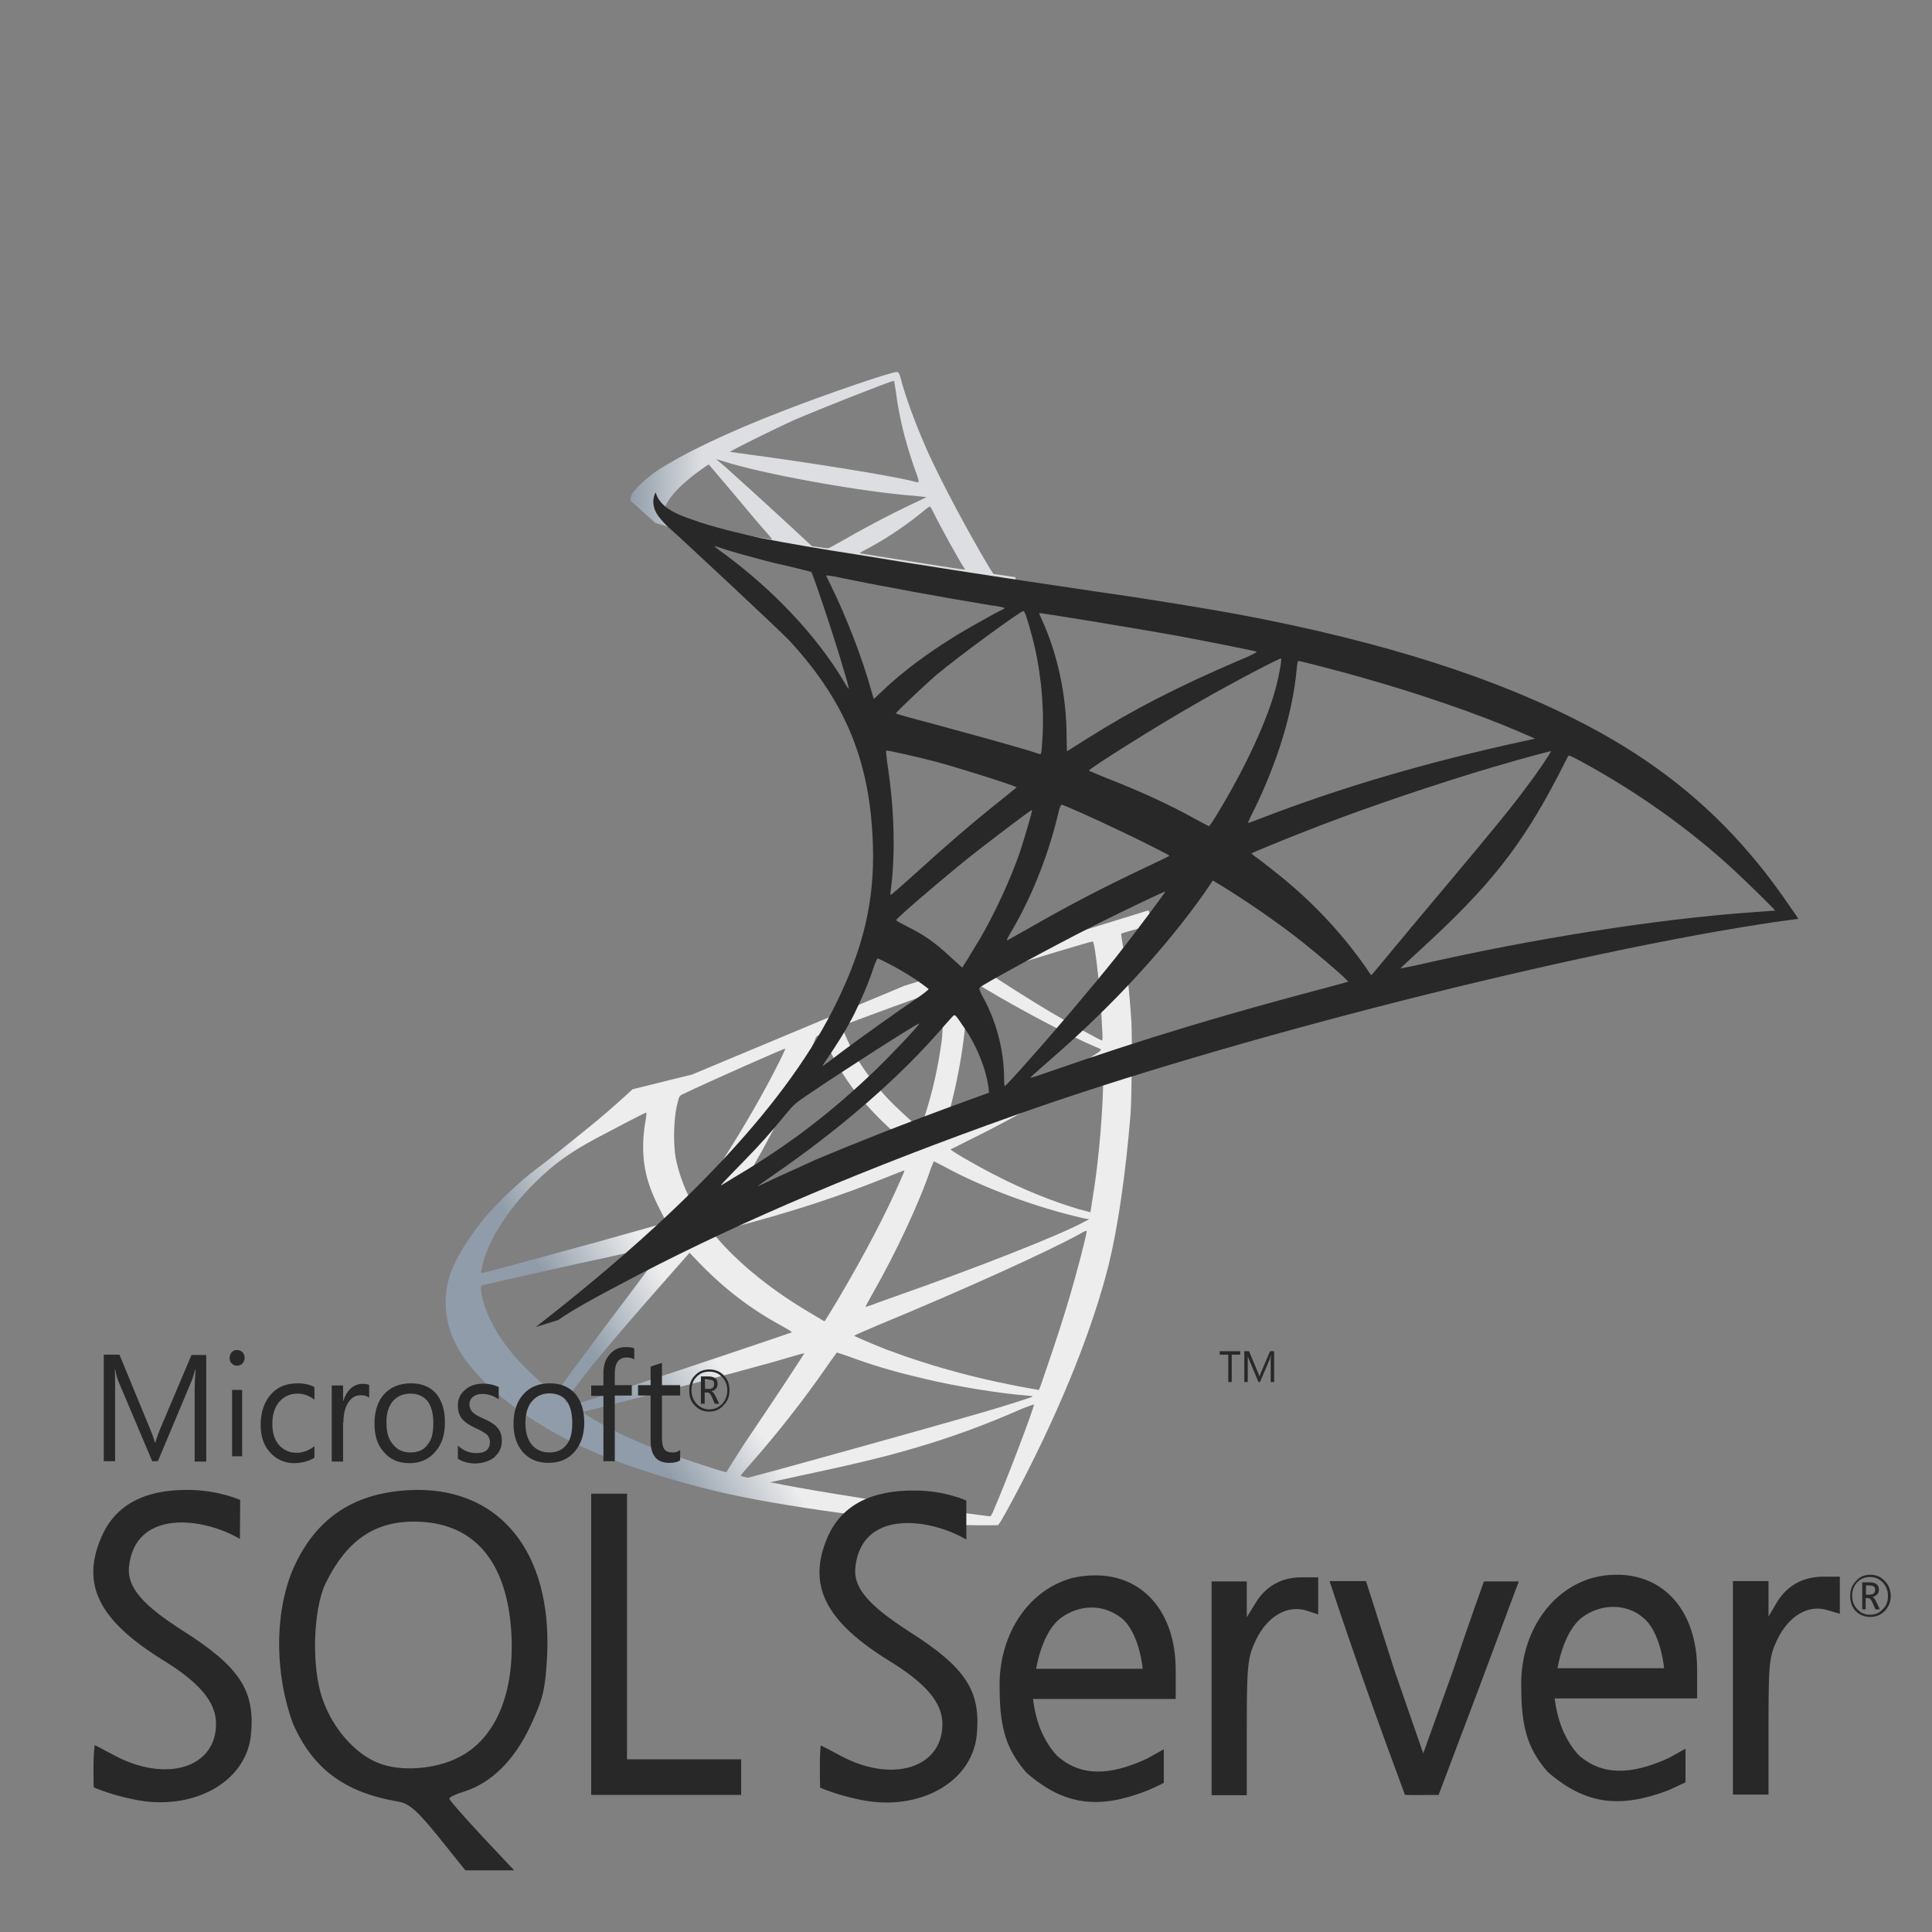 <?xml version="1.0" encoding="UTF-8"?>
<svg xmlns="http://www.w3.org/2000/svg" xmlns:xlink="http://www.w3.org/1999/xlink" width="24px" height="24px" viewBox="0 0 24 24" version="1.1">
<rect x="0" y="0" width="24" height="24" fill="#808080" stroke="none"/>
<defs>
<linearGradient id="linear0" gradientUnits="userSpaceOnUse" x1="2.985" y1="16.902" x2="4.378" y2="16.032" gradientTransform="matrix(0.764,0,0,0.764,5.535,4.621)">
<stop offset="0" style="stop-color:rgb(56.471%,61.176%,66.275%);stop-opacity:1;"/>
<stop offset="1" style="stop-color:rgb(92.941%,92.941%,93.333%);stop-opacity:1;"/>
</linearGradient>
<linearGradient id="linear1" gradientUnits="userSpaceOnUse" x1="3.018" y1="1.771" x2="4.173" y2="1.771" gradientTransform="matrix(0.764,0,0,0.764,5.535,4.621)">
<stop offset="0" style="stop-color:rgb(57.647%,62.353%,67.059%);stop-opacity:1;"/>
<stop offset="1" style="stop-color:rgb(86.275%,87.059%,88.235%);stop-opacity:1;"/>
</linearGradient>
</defs>
<g id="surface1">
<path style=" stroke:none;fill-rule:nonzero;fill:url(#linear0);" d="M 14.266 11.309 L 11.234 12.246 L 8.598 13.348 L 7.859 13.531 C 7.672 13.703 7.477 13.875 7.262 14.047 C 7.027 14.238 6.812 14.41 6.645 14.535 C 6.457 14.676 6.184 14.938 6.043 15.102 C 5.836 15.348 5.672 15.609 5.598 15.812 C 5.473 16.176 5.535 16.547 5.777 16.887 C 6.09 17.32 6.711 17.762 7.434 18.062 C 7.805 18.219 8.426 18.414 8.891 18.523 C 9.668 18.711 11.172 18.914 11.996 18.945 C 12.164 18.949 12.391 18.949 12.398 18.945 C 12.418 18.934 12.547 18.699 12.695 18.414 C 13.203 17.43 13.57 16.508 13.77 15.723 C 13.887 15.242 13.98 14.609 14.043 13.855 C 14.059 13.645 14.066 12.941 14.055 12.703 C 14.031 12.312 13.996 11.996 13.938 11.684 C 13.93 11.641 13.926 11.598 13.93 11.598 C 13.941 11.59 13.969 11.582 14.34 11.48 Z M 13.574 11.695 C 13.602 11.695 13.676 12.359 13.691 12.781 C 13.699 12.867 13.695 12.926 13.691 12.926 C 13.672 12.926 13.305 12.723 13.039 12.566 C 12.812 12.43 12.375 12.156 12.309 12.102 C 12.285 12.09 12.285 12.086 12.473 12.027 C 12.793 11.922 13.551 11.695 13.574 11.695 Z M 12.031 12.176 C 12.051 12.176 12.102 12.203 12.23 12.277 C 12.699 12.559 13.344 12.895 13.617 13.008 C 13.703 13.043 13.711 13.031 13.516 13.156 C 13.102 13.426 12.578 13.688 11.941 13.957 C 11.832 14.004 11.738 14.039 11.734 14.039 C 11.73 14.039 11.742 13.984 11.762 13.922 C 11.914 13.383 12.004 12.836 12.008 12.395 C 12.008 12.18 12.008 12.18 12.031 12.172 C 12.023 12.176 12.027 12.176 12.031 12.176 Z M 11.711 12.289 C 11.727 12.305 11.715 12.789 11.699 12.922 C 11.656 13.238 11.594 13.531 11.488 13.863 C 11.461 13.945 11.438 14.012 11.434 14.016 C 11.426 14.027 11.109 13.738 11.008 13.625 C 10.828 13.43 10.691 13.234 10.586 13.043 C 10.535 12.945 10.453 12.754 10.457 12.746 C 10.496 12.723 11.703 12.281 11.711 12.289 Z M 10.215 12.848 C 10.215 12.848 10.219 12.848 10.219 12.848 C 10.227 12.855 10.242 12.887 10.254 12.926 C 10.328 13.117 10.492 13.395 10.633 13.57 C 10.789 13.766 10.996 13.977 11.164 14.113 C 11.219 14.156 11.27 14.195 11.277 14.203 C 11.289 14.215 11.293 14.215 10.922 14.348 C 10.488 14.504 10.016 14.66 9.477 14.824 C 9.348 14.863 9.219 14.906 9.09 14.945 C 9.066 14.949 9.074 14.941 9.133 14.852 C 9.402 14.453 9.809 13.676 10.039 13.125 C 10.078 13.031 10.117 12.934 10.125 12.914 C 10.133 12.883 10.145 12.871 10.176 12.855 C 10.191 12.852 10.207 12.848 10.215 12.848 Z M 9.754 13.027 C 9.762 13.031 9.645 13.266 9.531 13.477 C 9.309 13.887 9.066 14.289 8.738 14.781 C 8.684 14.863 8.633 14.941 8.625 14.949 C 8.613 14.965 8.609 14.961 8.574 14.895 C 8.496 14.75 8.43 14.562 8.395 14.391 C 8.363 14.223 8.367 13.926 8.406 13.746 C 8.438 13.609 8.434 13.613 8.504 13.582 C 8.797 13.441 9.746 13.02 9.754 13.027 Z M 13.707 13.18 L 13.707 13.27 C 13.707 13.754 13.652 14.418 13.57 14.902 C 13.559 14.984 13.547 15.055 13.543 15.059 C 13.543 15.059 13.477 15.039 13.398 15.02 C 13.055 14.918 12.684 14.766 12.348 14.59 C 12.125 14.477 11.801 14.289 11.809 14.277 C 11.812 14.277 11.91 14.23 12.02 14.172 C 12.469 13.953 12.902 13.711 13.273 13.477 C 13.414 13.387 13.625 13.246 13.672 13.207 Z M 8.023 13.82 C 8.035 13.82 8.031 13.84 8.02 13.918 C 8.008 13.973 7.996 14.078 7.992 14.148 C 7.977 14.465 8.031 14.699 8.195 15.02 C 8.242 15.109 8.277 15.184 8.273 15.184 C 8.258 15.199 6.742 15.617 6.266 15.742 C 6.125 15.781 6 15.812 5.992 15.812 C 5.977 15.82 5.973 15.816 5.98 15.781 C 6.031 15.461 6.289 15.043 6.645 14.691 C 6.883 14.457 7.074 14.32 7.398 14.145 C 7.633 14.02 7.992 13.832 8.02 13.824 C 8.02 13.82 8.023 13.82 8.023 13.82 Z M 11.598 14.426 C 11.602 14.426 11.656 14.453 11.723 14.488 C 12.215 14.758 12.895 15.008 13.477 15.137 L 13.531 15.145 L 13.457 15.184 C 13.152 15.348 12.152 15.742 11.129 16.102 C 10.977 16.156 10.832 16.207 10.805 16.219 C 10.777 16.227 10.75 16.234 10.75 16.234 C 10.75 16.23 10.793 16.156 10.844 16.062 C 11.133 15.555 11.422 14.938 11.566 14.508 C 11.586 14.465 11.598 14.43 11.598 14.426 Z M 11.234 14.539 C 11.238 14.543 11.219 14.586 11.195 14.641 C 10.996 15.098 10.734 15.594 10.402 16.156 C 10.316 16.297 10.246 16.414 10.242 16.414 C 10.242 16.414 10.172 16.375 10.09 16.324 C 9.605 16.043 9.172 15.695 8.891 15.359 L 8.852 15.312 L 9.059 15.258 C 9.805 15.066 10.441 14.859 11.07 14.602 C 11.16 14.566 11.234 14.539 11.234 14.539 Z M 13.5 15.289 C 13.5 15.336 13.383 15.785 13.289 16.105 C 13.207 16.379 13.141 16.59 13.012 16.965 C 12.957 17.129 12.91 17.266 12.906 17.266 C 12.906 17.266 12.891 17.266 12.879 17.262 C 12.195 17.145 11.586 16.98 11.016 16.766 C 10.855 16.703 10.625 16.605 10.613 16.594 C 10.605 16.59 10.746 16.531 10.918 16.457 C 11.961 16.027 13.043 15.535 13.414 15.328 C 13.457 15.301 13.492 15.289 13.5 15.289 Z M 8.273 15.457 C 8.277 15.461 7.988 15.859 7.578 16.398 C 7.438 16.586 7.273 16.809 7.211 16.891 C 7.148 16.973 7.055 17.102 7 17.18 L 6.906 17.32 L 6.801 17.238 C 6.68 17.145 6.469 16.941 6.375 16.828 C 6.18 16.594 6.047 16.352 5.992 16.125 C 5.969 16.023 5.969 15.969 5.992 15.965 C 6.023 15.957 6.637 15.82 7.211 15.691 C 7.527 15.625 7.898 15.539 8.031 15.512 C 8.164 15.48 8.27 15.457 8.273 15.457 Z M 8.566 15.562 L 8.641 15.641 C 8.969 15.988 9.305 16.25 9.715 16.473 C 9.785 16.512 9.844 16.547 9.836 16.551 C 9.82 16.559 8.422 17.031 7.773 17.242 C 7.41 17.363 7.109 17.461 7.105 17.461 C 7.105 17.461 7.082 17.449 7.062 17.434 L 7.02 17.406 L 7.086 17.316 C 7.301 17.02 7.57 16.695 8.16 16.023 Z M 10.395 16.801 C 10.395 16.801 10.496 16.832 10.621 16.879 C 10.918 16.984 11.156 17.051 11.473 17.125 C 11.859 17.219 12.426 17.312 12.758 17.336 C 12.805 17.34 12.836 17.344 12.824 17.352 C 12.809 17.359 12.473 17.469 12.227 17.539 C 11.832 17.656 10.629 17.992 9.648 18.262 C 9.465 18.312 9.309 18.352 9.301 18.355 C 9.277 18.359 9.203 18.34 9.203 18.328 C 9.203 18.324 9.258 18.258 9.324 18.184 C 9.652 17.812 9.98 17.395 10.254 17 C 10.328 16.891 10.395 16.805 10.395 16.801 Z M 9.992 16.812 C 9.992 16.812 9.832 17.062 9.547 17.488 C 9.426 17.668 9.289 17.871 9.242 17.941 C 9.195 18.012 9.129 18.121 9.09 18.18 L 9.023 18.289 L 8.988 18.281 C 8.906 18.262 8.324 18.066 8.172 18.008 C 7.98 17.938 7.785 17.852 7.637 17.777 C 7.453 17.684 7.227 17.547 7.242 17.539 C 7.25 17.539 7.562 17.457 7.941 17.359 C 8.945 17.102 9.5 16.953 9.863 16.844 C 9.93 16.824 9.988 16.809 9.992 16.812 Z M 12.844 17.445 C 12.855 17.469 12.484 18.441 12.348 18.75 C 12.32 18.82 12.309 18.836 12.293 18.836 C 12.254 18.832 11.715 18.762 11.387 18.715 C 10.816 18.633 9.859 18.477 9.617 18.422 L 9.562 18.414 L 9.902 18.34 C 10.637 18.184 10.988 18.098 11.348 17.992 C 11.797 17.863 12.246 17.699 12.695 17.5 C 12.77 17.473 12.828 17.449 12.844 17.445 Z M 12.844 17.445 "/>
<path style=" stroke:none;fill-rule:nonzero;fill:url(#linear1);" d="M 11.141 4.621 C 11.09 4.613 10.277 4.891 9.754 5.094 C 9.043 5.367 8.496 5.629 8.156 5.852 C 8.031 5.938 7.871 6.086 7.848 6.145 C 7.836 6.168 7.832 6.195 7.832 6.219 L 8.141 6.496 L 8.871 6.715 L 10.609 7.012 L 12.598 7.336 L 12.617 7.172 C 12.613 7.172 12.605 7.168 12.602 7.168 L 12.34 7.129 L 12.285 7.043 C 12.016 6.59 11.719 6.031 11.543 5.652 C 11.41 5.359 11.281 5.023 11.211 4.781 C 11.172 4.633 11.168 4.625 11.141 4.621 Z M 11.105 4.73 C 11.109 4.734 11.117 4.793 11.129 4.867 C 11.168 5.168 11.238 5.461 11.348 5.781 C 11.434 6.02 11.434 6.004 11.336 5.977 C 11.102 5.914 10.055 5.746 9.297 5.645 C 9.176 5.629 9.07 5.613 9.07 5.613 C 9.062 5.605 9.621 5.328 9.863 5.219 C 10.18 5.082 11.039 4.742 11.105 4.73 Z M 8.895 5.703 L 8.984 5.73 C 9.473 5.887 10.691 6.109 11.367 6.16 C 11.441 6.168 11.504 6.176 11.508 6.176 C 11.512 6.176 11.445 6.207 11.363 6.246 C 11.039 6.398 10.68 6.59 10.434 6.734 C 10.359 6.777 10.293 6.812 10.285 6.812 C 10.273 6.812 10.227 6.805 10.176 6.797 L 10.086 6.785 L 9.855 6.57 C 9.453 6.199 9.137 5.914 9.016 5.805 Z M 8.805 5.77 L 9.129 6.152 C 9.305 6.363 9.48 6.57 9.52 6.613 C 9.559 6.66 9.594 6.695 9.59 6.699 C 9.582 6.707 9.121 6.621 8.879 6.57 C 8.629 6.516 8.527 6.488 8.375 6.441 L 8.246 6.402 L 8.246 6.375 C 8.25 6.227 8.445 6.012 8.773 5.789 Z M 11.547 6.293 C 11.559 6.293 11.57 6.312 11.598 6.371 C 11.676 6.531 11.918 6.969 11.977 7.055 C 11.996 7.082 12.027 7.086 11.703 7.035 C 10.93 6.914 10.68 6.875 10.68 6.871 C 10.68 6.871 10.699 6.855 10.73 6.84 C 10.973 6.715 11.215 6.555 11.43 6.383 C 11.48 6.34 11.531 6.301 11.539 6.297 C 11.543 6.293 11.547 6.289 11.547 6.293 Z M 11.547 6.293 "/>
<path style=" stroke:none;fill-rule:nonzero;fill:rgb(15.686%,15.686%,15.686%);fill-opacity:1;" d="M 8.145 6.117 C 8.145 6.117 8.082 6.211 8.141 6.348 C 8.18 6.434 8.285 6.539 8.41 6.645 C 8.41 6.645 9.668 7.809 9.82 7.973 C 10.516 8.734 10.816 9.484 10.844 10.516 C 10.863 11.18 10.73 11.762 10.398 12.441 C 9.812 13.656 8.57 14.996 6.656 16.484 L 6.934 16.398 C 7.117 16.27 7.363 16.133 7.938 15.832 C 9.27 15.141 10.77 14.508 12.605 13.855 C 15.254 12.91 19.605 11.809 22.082 11.449 L 22.34 11.414 L 22.301 11.355 C 22.074 11.023 21.918 10.816 21.73 10.598 C 21.188 9.961 20.531 9.441 19.723 9.016 C 18.617 8.43 17.184 7.969 15.367 7.629 C 15.023 7.566 14.273 7.441 13.66 7.355 C 12.367 7.164 11.531 7.035 10.609 6.883 C 10.277 6.832 9.781 6.75 9.453 6.684 C 9.285 6.648 8.961 6.574 8.707 6.492 C 8.5 6.418 8.207 6.344 8.145 6.117 Z M 8.875 6.785 C 8.879 6.781 8.922 6.797 8.98 6.816 C 9.09 6.852 9.227 6.891 9.391 6.934 C 9.516 6.969 9.641 7 9.766 7.027 C 9.934 7.066 10.078 7.105 10.078 7.105 C 10.098 7.125 10.387 7.988 10.48 8.32 C 10.52 8.445 10.547 8.555 10.543 8.555 C 10.539 8.559 10.508 8.512 10.473 8.449 C 10.141 7.898 9.617 7.34 9.012 6.891 C 8.934 6.836 8.875 6.789 8.875 6.785 Z M 10.266 7.148 C 10.281 7.148 10.344 7.156 10.418 7.172 C 10.898 7.273 11.762 7.43 12.312 7.52 C 12.406 7.531 12.48 7.547 12.48 7.555 C 12.48 7.559 12.445 7.578 12.402 7.598 C 12.309 7.645 11.934 7.855 11.809 7.938 C 11.496 8.133 11.215 8.348 11.008 8.539 C 10.926 8.617 10.855 8.684 10.855 8.684 C 10.855 8.684 10.84 8.637 10.824 8.582 C 10.723 8.207 10.512 7.656 10.32 7.27 C 10.289 7.207 10.262 7.152 10.262 7.145 C 10.262 7.152 10.262 7.148 10.266 7.148 Z M 12.715 7.59 C 12.73 7.594 12.762 7.688 12.816 7.887 C 12.922 8.277 12.969 8.711 12.953 9.113 C 12.945 9.227 12.941 9.332 12.934 9.344 L 12.926 9.371 L 12.781 9.324 C 12.477 9.234 11.984 9.098 11.562 8.984 C 11.324 8.922 11.129 8.867 11.129 8.863 C 11.129 8.848 11.48 8.516 11.629 8.387 C 11.914 8.148 12.688 7.582 12.715 7.59 Z M 12.91 7.617 C 12.918 7.609 14.082 7.801 14.609 7.895 C 15.004 7.969 15.574 8.082 15.605 8.094 C 15.625 8.098 15.566 8.133 15.375 8.211 C 14.629 8.531 14.074 8.816 13.523 9.164 C 13.379 9.254 13.258 9.332 13.254 9.332 C 13.254 9.332 13.25 9.254 13.25 9.16 C 13.25 8.648 13.141 8.137 12.945 7.703 C 12.926 7.66 12.906 7.621 12.91 7.617 Z M 15.914 8.18 C 15.926 8.188 15.887 8.402 15.852 8.531 C 15.75 8.93 15.477 9.523 15.141 10.078 C 15.082 10.18 15.027 10.258 15.023 10.262 C 15.016 10.266 14.941 10.223 14.852 10.176 C 14.523 9.992 14.152 9.824 13.742 9.664 C 13.633 9.617 13.531 9.578 13.527 9.574 C 13.508 9.559 14.418 8.988 14.902 8.715 C 15.281 8.496 15.906 8.168 15.914 8.18 Z M 16.129 8.211 C 16.156 8.211 16.672 8.344 16.938 8.422 C 17.605 8.609 18.367 8.871 18.863 9.086 L 19.07 9.176 L 18.926 9.207 C 17.711 9.473 16.672 9.777 15.668 10.164 C 15.586 10.195 15.512 10.223 15.504 10.223 C 15.5 10.223 15.527 10.16 15.566 10.086 C 15.867 9.477 16.062 8.844 16.109 8.301 C 16.113 8.25 16.121 8.211 16.129 8.211 Z M 11.008 9.324 C 11.016 9.316 11.41 9.406 11.621 9.461 C 11.941 9.547 12.629 9.766 12.629 9.781 C 12.629 9.781 12.551 9.844 12.461 9.918 C 12.09 10.211 11.734 10.52 11.305 10.91 C 11.18 11.023 11.07 11.117 11.066 11.117 C 11.062 11.117 11.059 11.102 11.062 11.082 C 11.125 10.633 11.113 10.055 11.02 9.465 C 11.012 9.391 11.004 9.328 11.008 9.324 Z M 19.266 9.332 C 19.273 9.34 19.086 9.617 18.965 9.773 C 18.797 10.004 18.547 10.309 17.984 10.98 C 17.688 11.332 17.355 11.73 17.246 11.863 C 17.133 12 17.039 12.113 17.035 12.113 C 17.031 12.113 16.996 12.062 16.957 12.004 C 16.641 11.555 16.262 11.16 15.812 10.809 C 15.727 10.742 15.633 10.668 15.602 10.648 C 15.57 10.625 15.547 10.605 15.547 10.602 C 15.547 10.594 16.027 10.398 16.391 10.258 C 17.031 10.012 17.902 9.719 18.555 9.527 C 18.895 9.426 19.262 9.328 19.266 9.332 Z M 19.484 9.387 C 19.496 9.383 19.562 9.414 19.645 9.461 C 20.332 9.832 21.004 10.312 21.535 10.805 C 21.688 10.945 22.059 11.309 22.051 11.312 C 22.051 11.312 21.922 11.32 21.77 11.332 C 20.578 11.418 19.055 11.656 17.59 11.992 C 17.492 12.012 17.402 12.031 17.398 12.031 C 17.391 12.031 17.504 11.926 17.641 11.801 C 18.5 11.016 18.895 10.52 19.355 9.637 C 19.422 9.508 19.477 9.395 19.484 9.387 C 19.48 9.387 19.48 9.387 19.484 9.387 Z M 13.188 9.996 C 13.227 10.004 13.594 10.168 13.871 10.301 C 14.125 10.418 14.508 10.613 14.527 10.629 C 14.531 10.633 14.395 10.699 14.227 10.777 C 13.695 11.027 13.242 11.266 12.766 11.539 C 12.629 11.617 12.516 11.68 12.516 11.68 C 12.504 11.68 12.504 11.668 12.582 11.539 C 12.836 11.102 13.039 10.574 13.156 10.062 C 13.168 10.023 13.18 9.996 13.188 9.996 Z M 12.82 10.062 C 12.828 10.07 12.73 10.398 12.672 10.578 C 12.555 10.918 12.359 11.344 12.172 11.664 C 12.125 11.738 12.059 11.848 12.023 11.91 L 11.953 12.02 L 11.793 11.875 C 11.609 11.703 11.461 11.602 11.266 11.508 C 11.191 11.469 11.133 11.438 11.133 11.43 C 11.133 11.41 11.613 10.996 11.984 10.695 C 12.25 10.48 12.812 10.055 12.82 10.062 Z M 15.066 10.938 L 15.207 11.023 C 15.523 11.219 15.895 11.477 16.18 11.703 C 16.344 11.832 16.652 12.094 16.715 12.16 L 16.75 12.195 L 16.52 12.258 C 15.227 12.598 14.227 12.898 13.059 13.305 C 12.926 13.352 12.816 13.387 12.809 13.387 C 12.793 13.387 12.777 13.402 13.066 13.148 C 13.816 12.496 14.477 11.781 14.969 11.082 Z M 14.477 11.074 C 14.48 11.082 14.094 11.598 13.863 11.891 C 13.586 12.238 13.094 12.82 12.754 13.199 C 12.613 13.359 12.492 13.488 12.484 13.492 C 12.477 13.496 12.473 13.457 12.473 13.395 C 12.473 13.07 12.387 12.723 12.234 12.43 C 12.168 12.309 12.156 12.277 12.172 12.266 C 12.227 12.219 13.047 11.773 13.57 11.508 C 13.918 11.332 14.469 11.07 14.477 11.074 Z M 10.902 11.906 C 10.91 11.906 10.977 11.938 11.051 11.977 C 11.23 12.07 11.391 12.172 11.535 12.285 C 11.543 12.289 11.469 12.348 11.371 12.414 C 11.102 12.598 10.695 12.887 10.457 13.066 C 10.211 13.254 10.199 13.262 10.23 13.219 C 10.414 12.949 10.508 12.797 10.609 12.602 C 10.695 12.426 10.785 12.223 10.844 12.043 C 10.867 11.965 10.898 11.906 10.902 11.906 Z M 11.855 12.613 C 11.871 12.609 11.887 12.633 11.961 12.742 C 12.125 12.969 12.25 13.273 12.281 13.52 L 12.285 13.574 L 11.898 13.715 C 11.203 13.969 10.566 14.223 10.133 14.406 C 10.012 14.461 9.801 14.559 9.66 14.621 C 9.523 14.688 9.41 14.738 9.41 14.738 C 9.41 14.734 9.496 14.672 9.605 14.598 C 10.449 14.016 11.184 13.379 11.73 12.742 C 11.789 12.676 11.844 12.613 11.848 12.613 Z M 11.418 12.715 C 11.43 12.723 11.105 13.07 10.887 13.281 C 10.34 13.809 9.801 14.223 9.129 14.621 C 9.043 14.672 8.969 14.719 8.961 14.723 C 8.941 14.734 8.965 14.707 9.258 14.406 C 9.445 14.215 9.586 14.055 9.75 13.855 C 9.855 13.727 9.875 13.707 10.031 13.602 C 10.445 13.32 11.406 12.703 11.418 12.715 Z M 11.418 12.715 "/>
<path style=" stroke:none;fill-rule:nonzero;fill:rgb(15.686%,15.686%,15.686%);fill-opacity:1;" d="M 5.172 18.508 C 5.141 18.508 5.105 18.512 5.07 18.512 C 4.375 18.551 3.906 18.875 3.633 19.508 C 3.398 20.082 3.426 20.828 3.637 21.406 C 3.883 21.969 4.277 22.266 4.941 22.379 C 5.082 22.402 5.176 22.484 5.449 22.82 L 5.781 23.234 L 6.387 23.234 L 5.984 22.805 C 5.762 22.566 5.582 22.363 5.582 22.344 C 5.582 22.324 5.668 22.285 5.77 22.254 C 6.109 22.145 6.391 21.863 6.59 21.438 C 6.75 21.094 6.773 20.988 6.797 20.562 C 6.855 19.293 6.223 18.5 5.172 18.508 Z M 5.703 21.828 C 5.41 21.98 4.98 22.012 4.703 21.902 C 4.414 21.789 4.133 21.473 4.008 21.109 C 3.867 20.719 3.887 19.992 4.047 19.664 C 4.305 19.141 4.645 18.902 5.141 18.902 C 5.879 18.902 6.297 19.383 6.352 20.281 C 6.395 21.031 6.16 21.594 5.703 21.828 Z M 16.172 19.594 C 15.918 19.594 15.723 19.703 15.594 19.918 L 15.488 20.09 L 15.488 19.645 L 15.051 19.645 L 15.051 22.301 L 15.488 22.301 L 15.488 21.449 C 15.488 20.676 15.5 20.586 15.602 20.371 C 15.742 20.082 15.984 19.938 16.219 20.004 L 16.375 20.055 L 16.375 19.594 Z M 13.59 19.57 C 13.504 19.57 13.41 19.582 13.32 19.602 C 12.73 19.766 12.398 20.363 12.418 20.977 C 12.418 21.492 12.516 21.75 12.75 22.02 C 13.227 22.438 13.66 22.473 14.246 22.246 C 14.348 22.203 14.457 22.148 14.457 22.148 L 14.457 21.73 L 14.246 21.848 C 13.773 22.066 13.418 22.066 13.129 21.809 C 12.949 21.609 12.867 21.375 12.832 21.105 L 14.605 21.105 L 14.605 20.746 C 14.605 20.02 14.191 19.559 13.59 19.57 Z M 12.871 20.734 C 12.871 20.734 12.938 20.277 13.18 20.098 C 13.297 20.012 13.43 19.969 13.562 19.969 C 13.695 19.969 13.824 20.016 13.934 20.102 C 14.156 20.285 14.195 20.73 14.195 20.73 L 12.871 20.73 Z M 2.266 20.254 C 1.789 19.949 1.578 19.727 1.602 19.465 C 1.676 18.746 2.516 18.844 2.98 19.117 L 2.984 18.633 C 2.984 18.633 2.727 18.516 2.359 18.508 C 1.793 18.5 1.43 18.695 1.258 19.098 C 1.004 19.688 1.23 20.133 2.035 20.629 C 2.484 20.906 2.684 21.148 2.684 21.414 C 2.684 21.961 2.066 22.148 1.426 21.809 C 1.293 21.738 1.184 21.68 1.176 21.68 C 1.152 21.836 1.164 22.203 1.164 22.203 C 1.164 22.203 1.363 22.293 1.656 22.352 C 2.387 22.508 3.055 22.145 3.117 21.555 C 3.172 21 2.98 20.707 2.266 20.254 Z M 20.066 19.562 C 19.98 19.562 19.891 19.574 19.793 19.598 C 19.207 19.762 18.875 20.359 18.898 20.973 C 18.898 21.484 18.992 21.742 19.227 22.012 C 19.707 22.43 20.141 22.461 20.73 22.238 C 20.828 22.191 20.938 22.141 20.938 22.141 L 20.938 21.723 L 20.727 21.84 C 20.254 22.055 19.895 22.055 19.609 21.801 C 19.43 21.602 19.348 21.367 19.312 21.098 L 21.082 21.098 L 21.082 20.738 C 21.082 20.012 20.668 19.551 20.066 19.562 Z M 19.348 20.727 C 19.348 20.727 19.414 20.273 19.656 20.09 C 19.773 20.004 19.91 19.961 20.039 19.961 C 20.172 19.961 20.305 20.004 20.41 20.094 C 20.633 20.273 20.672 20.723 20.672 20.723 L 19.348 20.723 Z M 11.285 20.262 C 10.809 19.953 10.598 19.734 10.625 19.473 C 10.699 18.75 11.539 18.852 12.004 19.125 L 12.004 18.641 C 12.004 18.641 11.75 18.52 11.379 18.516 C 10.816 18.508 10.449 18.703 10.277 19.102 C 10.027 19.695 10.25 20.141 11.055 20.637 C 11.504 20.914 11.707 21.152 11.707 21.418 C 11.707 21.961 11.086 22.156 10.445 21.812 C 10.316 21.742 10.203 21.684 10.195 21.684 C 10.176 21.84 10.188 22.207 10.188 22.207 C 10.188 22.207 10.379 22.293 10.676 22.355 C 11.406 22.512 12.07 22.148 12.133 21.559 C 12.188 21.004 12 20.715 11.285 20.262 Z M 22.652 19.586 C 22.398 19.586 22.199 19.695 22.07 19.91 L 21.969 20.082 L 21.969 19.641 L 21.527 19.641 L 21.527 22.293 L 21.969 22.293 L 21.969 21.445 C 21.969 20.668 21.977 20.578 22.078 20.367 C 22.219 20.074 22.461 19.93 22.695 20 L 22.855 20.047 L 22.855 19.586 Z M 7.789 20.246 L 7.789 18.555 L 7.344 18.555 L 7.344 22.297 L 9.207 22.297 L 9.207 21.855 L 7.789 21.855 Z M 18.043 20.773 L 17.68 21.781 L 17.328 20.766 L 16.969 19.641 L 16.516 19.641 C 16.809 20.527 17.129 21.426 17.453 22.297 C 17.594 22.301 17.734 22.297 17.871 22.297 L 18.367 20.984 L 18.867 19.645 L 18.434 19.645 C 18.434 19.645 18.242 20.176 18.043 20.773 Z M 8.809 17.535 C 8.879 17.535 8.941 17.512 8.988 17.457 C 9.039 17.406 9.062 17.348 9.062 17.27 C 9.062 17.195 9.039 17.133 8.988 17.082 C 8.941 17.035 8.883 17.012 8.812 17.012 C 8.742 17.012 8.68 17.035 8.633 17.086 C 8.582 17.137 8.562 17.199 8.562 17.273 C 8.562 17.352 8.582 17.414 8.633 17.461 C 8.68 17.512 8.738 17.535 8.809 17.535 Z M 8.652 17.105 C 8.695 17.059 8.746 17.039 8.812 17.039 C 8.875 17.039 8.926 17.059 8.969 17.105 C 9.012 17.148 9.035 17.203 9.035 17.27 C 9.035 17.336 9.012 17.395 8.969 17.441 C 8.926 17.484 8.875 17.508 8.812 17.508 C 8.75 17.508 8.699 17.484 8.656 17.441 C 8.613 17.395 8.59 17.336 8.59 17.27 C 8.59 17.203 8.609 17.148 8.652 17.105 Z M 8.758 17.297 L 8.785 17.297 C 8.809 17.297 8.828 17.316 8.844 17.355 L 8.879 17.438 L 8.934 17.438 L 8.891 17.348 C 8.871 17.309 8.855 17.289 8.836 17.281 C 8.859 17.277 8.879 17.27 8.895 17.25 C 8.91 17.234 8.914 17.211 8.914 17.188 C 8.914 17.16 8.906 17.141 8.891 17.125 C 8.871 17.109 8.84 17.098 8.797 17.098 L 8.707 17.098 L 8.707 17.438 L 8.754 17.438 L 8.754 17.297 Z M 8.758 17.137 L 8.797 17.137 C 8.828 17.137 8.848 17.145 8.859 17.152 C 8.867 17.16 8.871 17.172 8.871 17.195 C 8.871 17.234 8.848 17.254 8.805 17.254 L 8.758 17.254 Z M 1.43 17.266 C 1.43 17.148 1.43 17.059 1.426 17.008 L 1.43 17.008 C 1.441 17.066 1.453 17.113 1.465 17.145 L 1.891 18.152 L 1.961 18.152 L 2.387 17.137 C 2.398 17.105 2.41 17.066 2.426 17.008 L 2.43 17.008 C 2.422 17.109 2.418 17.195 2.418 17.266 L 2.418 18.156 L 2.562 18.156 L 2.562 16.832 L 2.379 16.832 L 1.988 17.754 C 1.973 17.789 1.953 17.844 1.93 17.918 L 1.922 17.918 C 1.914 17.879 1.895 17.824 1.867 17.758 L 1.484 16.828 L 1.289 16.828 L 1.289 18.152 L 1.43 18.152 Z M 2.883 17.266 L 3.008 17.266 L 3.008 18.09 L 2.883 18.09 Z M 2.945 16.965 C 2.973 16.965 2.992 16.957 3.012 16.938 C 3.027 16.918 3.039 16.895 3.039 16.867 C 3.039 16.84 3.031 16.816 3.012 16.797 C 2.992 16.781 2.973 16.77 2.945 16.77 C 2.918 16.77 2.895 16.781 2.879 16.797 C 2.863 16.816 2.852 16.84 2.852 16.867 C 2.852 16.898 2.859 16.918 2.879 16.938 C 2.898 16.957 2.918 16.965 2.945 16.965 Z M 3.906 18.109 L 3.906 17.965 C 3.836 18.02 3.762 18.047 3.684 18.047 C 3.594 18.047 3.52 18.012 3.465 17.949 C 3.41 17.887 3.383 17.797 3.383 17.688 C 3.383 17.574 3.41 17.484 3.469 17.414 C 3.527 17.348 3.602 17.312 3.695 17.312 C 3.77 17.312 3.84 17.336 3.906 17.387 L 3.906 17.23 C 3.844 17.199 3.777 17.184 3.699 17.184 C 3.555 17.184 3.445 17.23 3.363 17.324 C 3.281 17.418 3.238 17.547 3.238 17.699 C 3.238 17.836 3.273 17.953 3.352 18.039 C 3.43 18.129 3.535 18.176 3.66 18.176 C 3.758 18.172 3.836 18.152 3.906 18.109 Z M 4.266 17.672 C 4.266 17.562 4.289 17.473 4.332 17.414 C 4.371 17.359 4.418 17.332 4.477 17.332 C 4.523 17.332 4.559 17.34 4.586 17.363 L 4.586 17.203 C 4.566 17.195 4.535 17.191 4.5 17.191 C 4.449 17.191 4.402 17.211 4.363 17.242 C 4.32 17.281 4.285 17.336 4.266 17.402 L 4.262 17.402 L 4.262 17.211 L 4.121 17.211 L 4.121 18.156 L 4.262 18.156 L 4.262 17.672 Z M 5.086 18.176 C 5.219 18.176 5.328 18.129 5.406 18.035 C 5.488 17.945 5.527 17.824 5.527 17.672 C 5.527 17.52 5.492 17.402 5.418 17.312 C 5.344 17.227 5.238 17.184 5.105 17.184 C 4.969 17.184 4.863 17.227 4.781 17.309 C 4.695 17.398 4.652 17.523 4.652 17.688 C 4.652 17.832 4.688 17.949 4.766 18.035 C 4.844 18.129 4.949 18.176 5.086 18.176 Z M 4.883 17.402 C 4.938 17.344 5.008 17.312 5.098 17.312 C 5.188 17.312 5.258 17.344 5.309 17.402 C 5.359 17.469 5.383 17.559 5.383 17.68 C 5.383 17.797 5.363 17.887 5.312 17.945 C 5.266 18.012 5.191 18.043 5.098 18.043 C 5.008 18.043 4.938 18.012 4.883 17.945 C 4.828 17.883 4.801 17.797 4.801 17.68 C 4.797 17.566 4.824 17.473 4.883 17.402 Z M 6.152 18.09 C 6.207 18.039 6.234 17.977 6.234 17.898 C 6.234 17.828 6.215 17.77 6.172 17.727 C 6.137 17.688 6.082 17.656 6.004 17.621 C 5.938 17.594 5.895 17.566 5.871 17.543 C 5.848 17.52 5.832 17.488 5.832 17.445 C 5.832 17.406 5.848 17.375 5.875 17.352 C 5.906 17.328 5.941 17.316 5.992 17.316 C 6.066 17.316 6.133 17.34 6.195 17.383 L 6.195 17.23 C 6.137 17.203 6.074 17.188 6 17.188 C 5.91 17.188 5.832 17.215 5.777 17.266 C 5.715 17.316 5.688 17.383 5.688 17.461 C 5.688 17.531 5.707 17.59 5.746 17.633 C 5.777 17.668 5.828 17.703 5.902 17.738 C 5.977 17.77 6.023 17.801 6.051 17.824 C 6.074 17.848 6.086 17.879 6.086 17.914 C 6.086 18.004 6.031 18.051 5.918 18.051 C 5.832 18.051 5.754 18.02 5.688 17.957 L 5.688 18.121 C 5.75 18.16 5.824 18.18 5.906 18.18 C 6.012 18.176 6.094 18.145 6.152 18.094 Z M 6.832 17.184 C 6.699 17.184 6.59 17.227 6.512 17.309 C 6.426 17.398 6.379 17.523 6.379 17.688 C 6.379 17.832 6.418 17.949 6.492 18.035 C 6.574 18.129 6.68 18.172 6.812 18.172 C 6.949 18.172 7.055 18.129 7.137 18.035 C 7.215 17.945 7.258 17.824 7.258 17.672 C 7.258 17.52 7.219 17.402 7.145 17.312 C 7.066 17.227 6.965 17.184 6.832 17.184 Z M 7.109 17.68 C 7.109 17.797 7.086 17.887 7.039 17.945 C 6.988 18.012 6.918 18.043 6.824 18.043 C 6.734 18.043 6.66 18.012 6.605 17.945 C 6.555 17.883 6.527 17.797 6.527 17.68 C 6.527 17.559 6.555 17.465 6.613 17.402 C 6.668 17.34 6.738 17.309 6.828 17.309 C 6.914 17.309 6.988 17.34 7.039 17.402 C 7.086 17.469 7.109 17.559 7.109 17.68 Z M 7.496 18.152 L 7.637 18.152 L 7.637 17.336 L 7.848 17.336 L 7.848 17.207 L 7.637 17.207 L 7.637 17.062 C 7.637 16.93 7.688 16.863 7.785 16.863 C 7.82 16.863 7.855 16.871 7.879 16.887 L 7.879 16.75 C 7.855 16.738 7.82 16.734 7.777 16.734 C 7.699 16.734 7.637 16.758 7.586 16.812 C 7.527 16.871 7.496 16.949 7.496 17.055 L 7.496 17.211 L 7.344 17.211 L 7.344 17.34 L 7.496 17.34 Z M 8.082 17.895 C 8.082 18.078 8.156 18.172 8.316 18.172 C 8.371 18.172 8.414 18.164 8.449 18.141 L 8.449 18.012 C 8.422 18.035 8.391 18.043 8.359 18.043 C 8.309 18.043 8.273 18.031 8.254 18.004 C 8.234 17.977 8.223 17.93 8.223 17.867 L 8.223 17.336 L 8.449 17.336 L 8.449 17.207 L 8.223 17.207 L 8.223 16.93 C 8.176 16.945 8.125 16.961 8.082 16.977 L 8.082 17.207 L 7.926 17.207 L 7.926 17.336 L 8.082 17.336 Z M 23.41 19.637 C 23.363 19.586 23.305 19.562 23.234 19.562 C 23.16 19.562 23.102 19.586 23.055 19.641 C 23.004 19.691 22.984 19.754 22.984 19.828 C 22.984 19.902 23.004 19.965 23.055 20.016 C 23.102 20.062 23.16 20.086 23.234 20.086 C 23.305 20.086 23.363 20.062 23.414 20.012 C 23.461 19.961 23.488 19.898 23.488 19.824 C 23.484 19.746 23.461 19.684 23.41 19.637 Z M 23.387 19.992 C 23.344 20.039 23.293 20.059 23.23 20.059 C 23.168 20.059 23.117 20.039 23.074 19.992 C 23.031 19.949 23.008 19.891 23.008 19.824 C 23.008 19.758 23.027 19.703 23.07 19.656 C 23.113 19.613 23.164 19.59 23.23 19.59 C 23.293 19.59 23.344 19.613 23.387 19.656 C 23.43 19.703 23.453 19.758 23.453 19.824 C 23.453 19.895 23.434 19.949 23.387 19.992 Z M 23.258 19.84 C 23.285 19.832 23.305 19.82 23.32 19.805 C 23.336 19.789 23.34 19.77 23.34 19.746 C 23.34 19.719 23.332 19.695 23.312 19.68 C 23.293 19.664 23.262 19.656 23.223 19.656 L 23.133 19.656 L 23.133 19.992 L 23.176 19.992 L 23.176 19.852 L 23.207 19.852 C 23.227 19.852 23.246 19.871 23.262 19.91 L 23.297 19.992 L 23.352 19.992 L 23.309 19.902 C 23.293 19.863 23.277 19.844 23.258 19.84 Z M 23.227 19.809 L 23.18 19.809 L 23.18 19.695 L 23.219 19.695 C 23.246 19.695 23.27 19.699 23.281 19.711 C 23.289 19.719 23.293 19.73 23.293 19.75 C 23.293 19.789 23.27 19.809 23.227 19.809 Z M 15.258 17.168 L 15.301 17.168 L 15.301 16.828 L 15.406 16.828 L 15.406 16.785 L 15.152 16.785 L 15.152 16.828 L 15.258 16.828 Z M 15.5 16.914 C 15.5 16.879 15.5 16.852 15.5 16.836 C 15.5 16.855 15.508 16.867 15.512 16.879 L 15.633 17.168 L 15.652 17.168 L 15.777 16.875 C 15.777 16.863 15.781 16.852 15.789 16.836 C 15.785 16.867 15.785 16.891 15.785 16.91 L 15.785 17.168 L 15.828 17.168 L 15.828 16.785 L 15.777 16.785 L 15.664 17.051 C 15.66 17.059 15.652 17.078 15.648 17.098 L 15.645 17.098 C 15.641 17.086 15.637 17.074 15.629 17.055 L 15.516 16.785 L 15.457 16.785 L 15.457 17.168 L 15.5 17.168 Z M 15.5 16.914 "/>
</g>
</svg>
